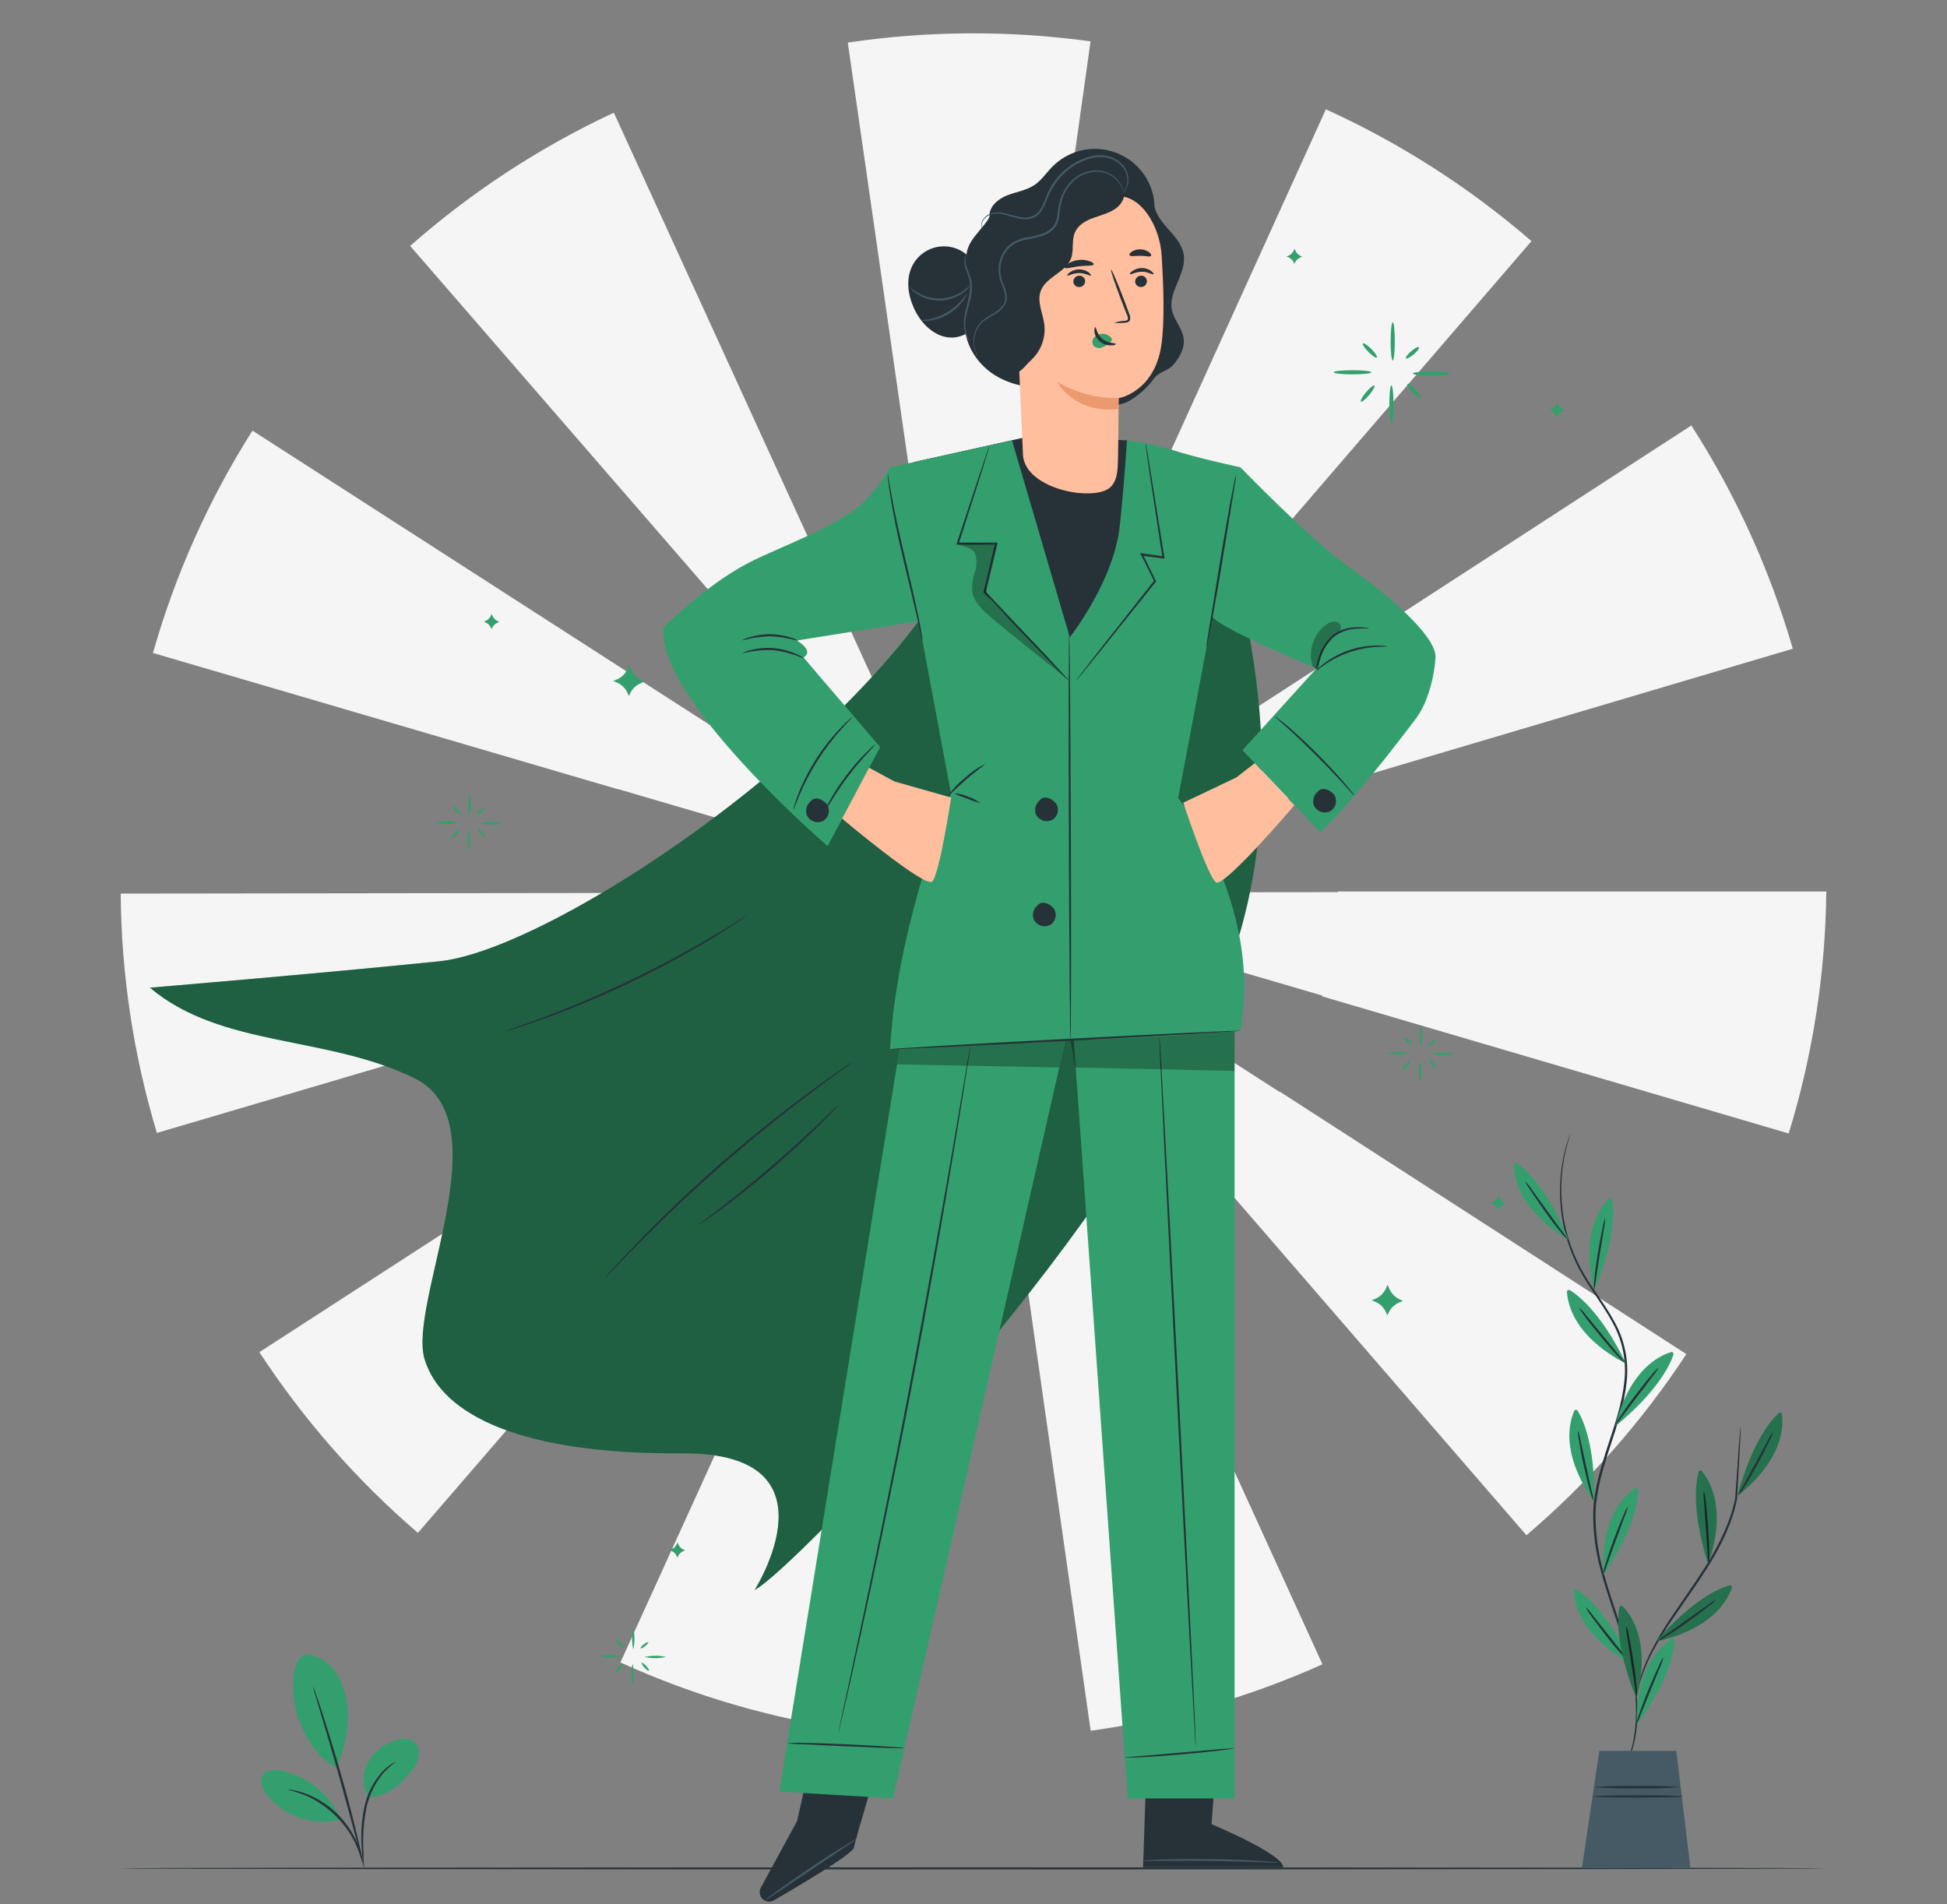 <svg width="500" height="489" viewBox="0 0 500 489" fill="none" xmlns="http://www.w3.org/2000/svg">
<rect x="0" y="0" width="500" height="489" fill="#808080" stroke="none"/>
<g clip-path="url(#clip0_3682_21275)">
<path d="M249.109 229V229.01L249.129 229.02L249.109 229Z" fill="#F5F5F5"/>
<path d="M249.23 229.17L249.18 229.22H249.3L249.23 229.17Z" fill="#F5F5F5"/>
<path d="M249.391 229.211V229.221H249.421L249.391 229.211Z" fill="#F5F5F5"/>
<path d="M249.309 229.221H249.379L249.329 229.191L249.309 229.221Z" fill="#F5F5F5"/>
<path d="M249.08 229.18L249.07 229.12L248.75 229.02L249.04 229.21L249.08 229.18Z" fill="#F5F5F5"/>
<path d="M249.09 229.131V229.181L249.13 229.161L249.09 229.131Z" fill="#F5F5F5"/>
<path d="M249.369 229.15L249.359 229.17L249.379 229.18L249.369 229.15Z" fill="#F5F5F5"/>
<path d="M249.321 229.191H249.301L249.311 229.211L249.321 229.191Z" fill="#F5F5F5"/>
<path d="M249.131 229.151L249.151 229.141L249.121 229.131L249.131 229.151Z" fill="#F5F5F5"/>
<path d="M249.349 229.121L249.309 229.141L249.329 229.151L249.349 229.121Z" fill="#F5F5F5"/>
<path d="M235.999 135.5L249.219 228.18L262.329 135.5H262.539L280.059 10.62C259.369 7.774 238.379 7.878 217.719 10.931L235.629 135.5H235.999Z" fill="#F5F5F5"/>
<path d="M288.469 143.14L249.469 228.93L393.289 61.93C377.404 48.172 359.622 36.772 340.489 28.08L288.299 143.08L288.469 143.14Z" fill="#F5F5F5"/>
<path d="M158.671 202.65L248.521 228.96H248.171L249.041 229.21H249.101V229.16L249.171 229.21H249.051L249.121 229.26L249.481 229.42L249.181 229.23L339.561 255.69C339.549 255.757 339.533 255.824 339.511 255.89L459.351 291.11C465.54 270.965 468.79 250.032 469.001 228.96H343.631V229.12L249.461 229.22V229.14L249.871 229.01L249.531 229.23L250.371 228.99H249.961L460.401 166.61C454.529 146.338 445.751 127.024 434.341 109.27L249.861 228.96H249.541L249.671 228.8L249.431 228.96L249.521 228.45L249.351 228.83V228.96L249.241 229.04V228.96H249.171V228.83L249.001 228.5L249.061 228.92L248.871 228.8L248.971 228.91H248.661L64.831 110.59C53.616 128.3 45.011 147.535 39.281 167.7L158.671 202.7V202.65ZM249.181 229.19V229.25L248.891 229.06L249.181 229.19Z" fill="#F5F5F5"/>
<path d="M187.348 157.731L248.998 228.881L209.878 143.181L157.638 28.941C138.658 37.793 121.042 49.317 105.328 63.161L187.328 157.741L187.348 157.731Z" fill="#F5F5F5"/>
<path d="M433.069 347.77L328.659 280.36C328.639 280.388 328.622 280.418 328.609 280.45L249.609 229.59L311.199 300.59L311.049 300.72L391.999 394.3C407.816 380.805 421.644 365.14 433.069 347.77Z" fill="#F5F5F5"/>
<path d="M249.362 229.43V229.42L249.352 229.41L249.362 229.43Z" fill="#F5F5F5"/>
<path d="M249.14 229.241L249.13 229.271L249.09 229.251L249.1 229.321L249.11 229.311L249.17 229.301L249.14 229.281L249.16 229.251H249.18L249.17 229.241L249.18 229.221H249.09L249.14 229.241Z" fill="#F5F5F5"/>
<path d="M248.691 229.441L249.061 229.331L249.081 229.241L249.051 229.221L248.691 229.441Z" fill="#F5F5F5"/>
<path d="M248.839 229.621L170.049 280.741L169.869 280.451L66.609 347.271C77.93 364.581 91.635 380.208 107.319 393.691L199.389 287.051L248.839 229.621Z" fill="#F5F5F5"/>
<path d="M158.72 255.971L249 229.221L31 229.501C31.155 250.328 34.283 271.027 40.29 290.971L158.7 256.031L158.72 255.971Z" fill="#F5F5F5"/>
<path d="M159.328 426.961C178.181 435.54 198.163 441.382 218.668 444.311L248.998 229.941L159.328 426.961Z" fill="#F5F5F5"/>
<path d="M249.379 229.31V229.27L249.359 229.28L249.379 229.31Z" fill="#F5F5F5"/>
<path d="M280.09 444.5C300.646 441.682 320.692 435.937 339.62 427.44L249.48 229.92L280.09 444.5Z" fill="#F5F5F5"/>
<path d="M249.141 229.581L249.241 230.291L249.341 229.601L249.231 229.381L249.141 229.581Z" fill="#F5F5F5"/>
<path d="M249.348 229.291L249.328 229.301L249.348 229.311V229.291Z" fill="#F5F5F5"/>
<path d="M469 479.85C469 480 370.94 480.11 250 480.11C129.06 480.11 31 480 31 479.85C31 479.7 129 479.59 250 479.59C371 479.59 469 479.71 469 479.85Z" fill="#263238"/>
<path d="M307.32 118.031C307.32 118.031 339.06 186.031 315.17 249.371C291.28 312.711 203.53 403.501 193.8 408.341C193.8 408.341 216.31 372.971 175.21 373.261C134.11 373.551 113.47 363.541 109.05 349.131C104.63 334.721 129.05 288.181 106.59 277.001C84.13 265.821 56.83 269.171 38.5 253.661C38.5 253.661 81.25 250.101 112.81 246.881C145.94 243.501 245.5 174.161 253.54 123.151" fill="#349F6E"/>
<g opacity="0.4">
<path d="M307.32 118.031C307.32 118.031 339.06 186.031 315.17 249.371C291.28 312.711 203.53 403.501 193.8 408.341C193.8 408.341 216.31 372.971 175.21 373.261C134.11 373.551 113.47 363.541 109.05 349.131C104.63 334.721 129.05 288.181 106.59 277.001C84.13 265.821 56.83 269.171 38.5 253.661C38.5 253.661 81.25 250.101 112.81 246.881C145.94 243.501 245.5 174.161 253.54 123.151" fill="black"/>
</g>
<path d="M191.828 235.121C191.653 235.276 191.466 235.416 191.268 235.541L189.598 236.671C188.158 237.671 186.028 239.011 183.368 240.671C178.048 243.931 170.518 248.181 161.928 252.301C154.591 255.818 147.082 258.962 139.428 261.721C136.488 262.771 134.098 263.581 132.428 264.091L130.508 264.681C130.288 264.762 130.06 264.82 129.828 264.851C130.032 264.741 130.247 264.651 130.468 264.581L132.358 263.901C134.008 263.331 136.358 262.471 139.298 261.371C145.138 259.191 153.118 255.941 161.708 251.831C170.298 247.721 177.808 243.531 183.178 240.351C185.858 238.771 188.018 237.451 189.488 236.531L191.208 235.481C191.401 235.339 191.609 235.219 191.828 235.121Z" fill="#263238"/>
<path d="M218.839 272.82C218.623 273.014 218.396 273.195 218.159 273.36L216.159 274.82C214.409 276.07 211.909 277.91 208.849 280.22C202.709 284.82 194.379 291.38 185.559 299.08C176.739 306.78 169.119 314.16 163.729 319.62C161.039 322.35 158.879 324.62 157.399 326.14L155.689 327.92C155.491 328.133 155.281 328.334 155.059 328.52C155.228 328.286 155.412 328.062 155.609 327.85L157.249 326C158.689 324.4 160.809 322.13 163.469 319.37C168.789 313.83 176.389 306.37 185.209 298.69C194.029 291.01 202.429 284.45 208.629 279.92C211.719 277.65 214.259 275.86 216.039 274.65L218.039 273.27C218.287 273.09 218.556 272.939 218.839 272.82Z" fill="#263238"/>
<path d="M215.191 283.96C215.107 284.098 215.006 284.226 214.891 284.34L213.961 285.34C213.141 286.21 211.961 287.44 210.421 288.93C207.421 291.93 203.121 295.93 198.191 300.18C193.261 304.43 188.631 308.02 185.191 310.56C183.481 311.82 182.081 312.83 181.101 313.5L179.971 314.27C179.842 314.367 179.701 314.448 179.551 314.51C179.551 314.51 179.671 314.38 179.911 314.18L180.981 313.34L184.981 310.26C188.331 307.66 192.921 304 197.831 299.78C202.741 295.56 207.071 291.59 210.151 288.67L213.791 285.2L214.791 284.26C215.051 284.05 215.171 283.95 215.191 283.96Z" fill="#263238"/>
<path d="M209.84 444.5L204.72 467.66L195.39 484.8C195.229 485.092 195.13 485.414 195.1 485.746C195.07 486.078 195.108 486.413 195.213 486.73C195.319 487.046 195.488 487.337 195.711 487.585C195.934 487.833 196.206 488.032 196.51 488.17C196.861 488.332 197.245 488.407 197.632 488.39C198.018 488.372 198.394 488.263 198.73 488.07C203.07 485.56 219 476.25 219.28 474.54C219.6 472.54 226.28 450.47 226.28 450.47L209.84 444.5Z" fill="#263238"/>
<path d="M219.999 472.26C219.735 472.525 219.439 472.757 219.119 472.95L216.609 474.65L208.299 480.22L199.999 485.8C198.999 486.45 198.159 487.01 197.469 487.47C197.16 487.694 196.824 487.879 196.469 488.02C196.726 487.75 197.011 487.509 197.319 487.3C197.889 486.86 198.719 486.25 199.759 485.49C201.829 483.99 204.759 481.96 207.979 479.78C211.199 477.6 214.199 475.69 216.379 474.35C217.469 473.67 218.379 473.13 218.979 472.78C219.297 472.567 219.639 472.392 219.999 472.26Z" fill="#455A64"/>
<path d="M312.521 450.04L311.131 468.5C311.131 468.5 329.471 476.12 329.551 479.56H293.551L294.551 449.25L312.521 450.04Z" fill="#263238"/>
<path d="M328.42 478.37C327.961 478.421 327.498 478.421 327.04 478.37L323.28 478.25C320.11 478.15 315.73 478.01 310.88 477.95C306.03 477.89 301.66 477.89 298.48 477.95H294.72C294.259 477.98 293.796 477.96 293.34 477.89C293.794 477.798 294.256 477.751 294.72 477.75C295.6 477.69 296.89 477.63 298.48 477.57C301.65 477.46 306.04 477.39 310.89 477.46C315.74 477.53 320.13 477.71 323.3 477.91C324.88 478.01 326.16 478.11 327.05 478.19C327.51 478.214 327.969 478.274 328.42 478.37Z" fill="#455A64"/>
<path d="M231.911 263.811L200.121 460.121L229.321 461.881L274.381 263.811H231.911Z" fill="#349F6E"/>
<path d="M274.91 255.25L289.58 461.88H317.05V243.1L274.91 255.25Z" fill="#349F6E"/>
<path d="M307.111 448.961C306.961 448.961 304.751 408.051 302.161 357.571C299.571 307.091 297.581 266.151 297.731 266.141C297.881 266.131 300.091 307.051 302.681 357.541C305.271 408.031 307.251 448.961 307.111 448.961Z" fill="#263238"/>
<path d="M317.052 448.961L316.842 449.031C316.662 449.031 316.382 449.131 316.032 449.181C315.322 449.301 314.282 449.441 313.032 449.601C310.482 449.911 306.942 450.281 303.032 450.601C295.222 451.311 288.842 451.601 288.852 451.241C288.852 451.241 288.952 451.241 289.132 451.241H289.962L292.962 451.001L302.962 450.131L312.962 449.251C315.502 449.061 317.162 448.941 317.052 448.961Z" fill="#263238"/>
<path d="M249.219 268.43C249.219 268.43 249.219 268.59 249.169 268.9C249.119 269.21 249.059 269.67 248.979 270.25C248.799 271.46 248.529 273.2 248.189 275.43C247.499 279.93 246.459 286.43 245.129 294.43C242.479 310.49 238.619 332.65 233.939 357.05C229.259 381.45 224.619 403.46 221.139 419.37C219.399 427.32 217.949 433.75 216.929 438.18C216.419 440.38 216.019 442.1 215.739 443.29L215.419 444.61C215.339 444.91 215.289 445.06 215.289 445.06C215.289 445.06 215.289 444.9 215.369 444.6C215.449 444.3 215.519 443.83 215.639 443.26C215.889 442.07 216.259 440.35 216.729 438.14C217.729 433.66 219.069 427.23 220.779 419.29C224.169 403.37 228.779 381.35 233.429 356.95C238.079 332.55 241.999 310.5 244.769 294.4C246.129 286.4 247.229 279.91 247.989 275.4C248.369 273.17 248.669 271.4 248.879 270.23C248.979 269.66 249.059 269.23 249.119 268.89C249.179 268.55 249.219 268.43 249.219 268.43Z" fill="#263238"/>
<path d="M232.261 448.961C231.868 449.023 231.468 449.04 231.071 449.011L227.841 448.931L217.181 448.501L206.531 448.001L203.301 447.851C202.907 447.85 202.513 447.826 202.121 447.781C203.585 447.577 205.067 447.527 206.541 447.631C209.271 447.631 213.041 447.801 217.201 447.981C221.361 448.161 225.131 448.381 227.851 448.561C229.221 448.651 230.321 448.731 231.081 448.801C231.479 448.814 231.874 448.868 232.261 448.961Z" fill="#263238"/>
<g opacity="0.3">
<path d="M230.371 273.361L231.001 269.461L273.621 267.051L272.011 274.161L230.371 273.361Z" fill="black"/>
</g>
<g opacity="0.3">
<path d="M276.12 274.159L274.91 267.019L317.05 264.939L317.04 275.039L276.12 274.159Z" fill="black"/>
</g>
<path d="M234.648 118.681L264.398 112.061L289.398 113.091L311.198 120.021L298.798 182.201L251.338 186.411L234.648 118.681Z" fill="#263238"/>
<path d="M259.878 113.09L228.578 120.02L244.228 203.85C244.228 203.85 230.228 237.85 228.578 269.46L274.908 267.02C274.908 267.02 278.098 225.36 277.008 209.32C275.918 193.28 275.188 165.22 275.188 165.22L259.878 113.09Z" fill="#349F6E"/>
<path d="M170.379 161.19C170.379 161.19 180.999 150.42 192.079 144.63C200.249 140.36 216.249 135 222.609 128.12C224.935 125.677 226.95 122.956 228.609 120.02L235.999 159.5L204.589 164.5C204.589 164.5 209.259 167.05 206.349 168.87L226.029 191.87L212.539 217.31C212.539 217.31 168.559 179.42 170.379 161.19Z" fill="#349F6E"/>
<path d="M289.4 113.09C293.204 113.565 296.963 114.347 300.64 115.43C307.3 117.63 318.56 120.02 318.56 120.02L302.56 204.95C302.56 204.95 324.31 231.83 318.56 264.72C318.56 264.72 288.51 267.09 274.91 267.02L274.73 163.68C274.73 163.68 286.12 149.18 287.58 134.96C289.04 120.74 289.4 113.09 289.4 113.09Z" fill="#349F6E"/>
<path d="M318.559 120.02C318.559 120.02 336.489 138.59 346.359 145.6C356.229 152.61 368.649 163.1 368.649 168.68C368.45 172.171 367.739 175.615 366.539 178.9C365.849 180.963 364.836 182.903 363.539 184.65C359.009 190.65 347.009 206.31 339.079 213.74L319.079 192.67L338.079 171.67C338.079 171.67 312.579 161.15 311.319 158.29C310.059 155.43 318.559 120.02 318.559 120.02Z" fill="#349F6E"/>
<path d="M274.54 174.88C274.374 174.759 274.22 174.622 274.08 174.47L272.83 173.22L268.24 168.5L252.68 152.25L252.59 152.15V152.01L254.65 143.37C254.96 142.08 255.26 140.81 255.56 139.55L255.81 139.87H245.59L245.69 139.55C248.11 132.22 250.18 125.94 251.69 121.44C252.43 119.25 253.02 117.5 253.45 116.24C253.65 115.67 253.81 115.24 253.94 114.87C253.986 114.707 254.05 114.55 254.13 114.4C254.104 114.567 254.064 114.731 254.01 114.89C253.91 115.25 253.77 115.71 253.6 116.29L252 121.5C250.55 126.02 248.54 132.32 246.2 139.67L245.97 139.35H255.88H256.21L256.14 139.67C255.84 140.93 255.53 142.2 255.23 143.49C254.51 146.49 253.82 149.37 253.16 152.13L253.09 151.9L268.52 168.28L273 173.11L274.19 174.43C274.32 174.569 274.437 174.72 274.54 174.88Z" fill="#263238"/>
<path d="M274.909 267.021C274.769 267.021 274.579 243.711 274.489 214.961C274.399 186.211 274.439 162.891 274.579 162.881C274.719 162.871 274.909 186.191 275.009 214.961C275.109 243.731 275.059 267.021 274.909 267.021Z" fill="#263238"/>
<path d="M294.2 113.85C294.266 114.031 294.313 114.218 294.34 114.41C294.41 114.83 294.51 115.41 294.64 116.05C294.89 117.54 295.24 119.61 295.64 122.18L299.02 143.11L299.07 143.45H298.73L293.21 142.71L293.48 142.34L294.61 144.64C295.37 146.19 296.12 147.72 296.84 149.17L296.91 149.32L296.81 149.44L282.27 167.6L277.91 172.97L276.71 174.41C276.584 174.585 276.436 174.743 276.27 174.88C276.38 174.694 276.503 174.517 276.64 174.35L277.76 172.86L282 167.39L296.43 149.07V149.35C295.72 147.9 294.97 146.35 294.2 144.82L293 142.5L292.78 142.06L293.27 142.12L298.79 142.88L298.51 143.17C297.23 134.8 296.11 127.49 295.31 122.17C294.94 119.59 294.64 117.51 294.42 116.02C294.333 115.353 294.263 114.803 294.21 114.37C294.192 114.197 294.189 114.023 294.2 113.85Z" fill="#263238"/>
<path d="M270.561 233.24C269.501 231.95 267.431 231.24 266.431 232.54C265.925 232.955 265.559 233.514 265.38 234.143C265.201 234.772 265.219 235.441 265.431 236.06C265.602 236.437 265.846 236.776 266.15 237.058C266.454 237.34 266.811 237.558 267.201 237.699C267.59 237.841 268.004 237.903 268.418 237.883C268.832 237.862 269.237 237.759 269.611 237.58C269.973 237.371 270.289 237.089 270.536 236.752C270.783 236.414 270.957 236.029 271.047 235.62C271.136 235.211 271.139 234.788 271.055 234.378C270.972 233.968 270.803 233.581 270.561 233.24Z" fill="#263238"/>
<path d="M271.12 206.251C270.06 204.951 267.99 204.201 266.99 205.551C266.487 205.967 266.122 206.527 265.943 207.155C265.765 207.784 265.781 208.451 265.99 209.071C266.16 209.449 266.404 209.789 266.708 210.072C267.011 210.354 267.369 210.572 267.758 210.714C268.148 210.856 268.562 210.918 268.977 210.897C269.391 210.876 269.797 210.771 270.17 210.591C270.533 210.382 270.848 210.1 271.095 209.763C271.342 209.425 271.516 209.04 271.606 208.631C271.695 208.222 271.698 207.799 271.615 207.389C271.531 206.979 271.362 206.591 271.12 206.251Z" fill="#263238"/>
<path d="M342.539 204.021C341.479 202.731 339.409 202.021 338.409 203.321C337.905 203.737 337.539 204.296 337.361 204.925C337.182 205.554 337.199 206.222 337.409 206.841C337.579 207.219 337.823 207.56 338.127 207.842C338.431 208.124 338.788 208.343 339.178 208.485C339.568 208.626 339.982 208.688 340.396 208.667C340.811 208.646 341.216 208.542 341.589 208.361C341.952 208.152 342.267 207.87 342.515 207.533C342.762 207.195 342.936 206.81 343.025 206.401C343.115 205.992 343.118 205.57 343.034 205.16C342.95 204.75 342.782 204.362 342.539 204.021Z" fill="#263238"/>
<path d="M212.309 206.501C211.249 205.201 209.179 204.451 208.179 205.801C207.675 206.216 207.309 206.776 207.13 207.405C206.952 208.033 206.969 208.702 207.179 209.321C207.349 209.699 207.593 210.039 207.897 210.322C208.201 210.604 208.558 210.822 208.948 210.964C209.337 211.106 209.752 211.168 210.166 211.147C210.58 211.126 210.986 211.021 211.359 210.841C211.722 210.632 212.037 210.35 212.284 210.013C212.532 209.675 212.705 209.29 212.795 208.881C212.884 208.472 212.887 208.049 212.804 207.639C212.72 207.229 212.551 206.841 212.309 206.501Z" fill="#263238"/>
<path d="M206.6 169.239C204.098 168.078 201.428 167.322 198.69 166.999C195.939 166.851 193.182 167.134 190.52 167.839C191.229 167.422 192.003 167.125 192.81 166.959C196.704 165.963 200.821 166.315 204.49 167.959C205.26 168.265 205.973 168.697 206.6 169.239Z" fill="#263238"/>
<path d="M190.52 164.501C191.129 164.097 191.807 163.806 192.52 163.641C194.229 163.129 196.005 162.876 197.79 162.891C199.577 162.907 201.353 163.187 203.06 163.721C203.769 163.911 204.444 164.212 205.06 164.611C202.685 163.927 200.238 163.524 197.77 163.411C195.318 163.479 192.883 163.845 190.52 164.501Z" fill="#263238"/>
<path d="M236.899 164.601C236.717 164.055 236.574 163.497 236.469 162.931L235.469 158.351C234.529 154.421 233.269 149.131 231.879 143.281C230.489 137.431 229.369 132.021 228.749 128.091C228.429 126.091 228.209 124.541 228.099 123.441C228.007 122.872 227.963 122.297 227.969 121.721C228.12 122.275 228.23 122.84 228.299 123.411C228.469 124.501 228.749 126.081 229.109 128.031C229.819 131.931 230.989 137.281 232.389 143.161C233.789 149.041 235.039 154.391 235.829 158.281C236.229 160.221 236.529 161.801 236.699 162.891C236.812 163.454 236.879 164.026 236.899 164.601Z" fill="#263238"/>
<path d="M317.45 121.939C317.428 122.531 317.355 123.12 317.23 123.699C317.04 124.909 316.78 126.509 316.46 128.459C315.79 132.549 314.89 138.069 313.9 144.159C312.91 150.249 311.9 155.829 311.18 159.829C310.8 161.829 310.48 163.449 310.24 164.569C310.15 165.154 310.009 165.729 309.82 166.289C309.841 165.689 309.901 165.091 310 164.499C310.2 163.289 310.46 161.689 310.77 159.739C311.44 155.639 312.35 150.129 313.34 144.039C314.33 137.949 315.34 132.369 316.06 128.359C316.44 126.359 316.76 124.749 316.99 123.629C317.105 123.056 317.259 122.492 317.45 121.939Z" fill="#263238"/>
<path d="M351.559 161.361C351.559 161.451 350.449 161.361 348.689 161.451C346.402 161.471 344.188 162.256 342.399 163.681C340.766 165.283 339.556 167.266 338.879 169.451C338.599 170.37 338.265 171.271 337.879 172.151C337.989 171.189 338.211 170.242 338.539 169.331C339.142 167.03 340.363 164.938 342.069 163.281C343.069 162.418 344.258 161.802 345.539 161.481C346.568 161.216 347.626 161.082 348.689 161.081C349.397 161.074 350.106 161.114 350.809 161.201C351.067 161.205 351.322 161.26 351.559 161.361Z" fill="#263238"/>
<path d="M356.331 166.03C356.331 166.12 355.231 166.03 353.471 166.15C348.874 166.417 344.43 167.897 340.591 170.44C339.111 171.44 338.281 172.12 338.221 172.05C338.161 171.98 338.381 171.82 338.741 171.48C339.258 170.995 339.806 170.544 340.381 170.13C344.191 167.372 348.758 165.853 353.461 165.78C354.165 165.768 354.87 165.801 355.571 165.88C355.831 165.882 356.089 165.933 356.331 166.03Z" fill="#263238"/>
<path d="M251.72 206.25C250.559 205.96 249.428 205.565 248.34 205.07C247.195 204.733 246.083 204.291 245.02 203.75C246.229 203.794 247.419 204.076 248.52 204.58C249.683 204.927 250.769 205.494 251.72 206.25Z" fill="#263238"/>
<path d="M253 196.201C253.08 196.321 250.74 197.921 248.11 200.201C245.48 202.481 243.54 204.541 243.43 204.431C244.644 202.685 246.106 201.126 247.77 199.801C249.326 198.35 251.088 197.136 253 196.201Z" fill="#263238"/>
<path d="M318.559 264.721C318.559 264.871 298.429 266.041 273.559 267.351C248.689 268.661 228.559 269.611 228.559 269.461C228.559 269.311 248.689 268.141 273.559 266.831C298.429 265.521 318.549 264.581 318.559 264.721Z" fill="#263238"/>
<g opacity="0.3">
<path d="M337.119 171.13C336.49 169.198 336.492 167.116 337.124 165.185C337.757 163.254 338.988 161.575 340.639 160.39C341.318 159.837 342.188 159.575 343.059 159.66C343.271 159.691 343.473 159.766 343.653 159.881C343.834 159.996 343.987 160.148 344.104 160.326C344.222 160.505 344.3 160.706 344.333 160.917C344.367 161.128 344.355 161.344 344.299 161.55C344.006 162.018 343.582 162.39 343.079 162.62C341.56 163.659 340.411 165.155 339.799 166.89C339.193 168.614 338.773 170.397 338.549 172.21" fill="black"/>
</g>
<g opacity="0.3">
<path d="M245.93 139.59C246.11 140.13 249.69 140.54 250.37 142.02C250.895 143.57 250.895 145.25 250.37 146.8C249.851 148.346 249.604 149.97 249.64 151.6C249.94 154.5 252.32 156.69 254.54 158.6C260.74 163.89 268.29 169.6 274.54 174.9C269 168.3 261.78 161.5 255.68 155.5C254.714 154.679 253.942 153.655 253.42 152.5C253.059 150.932 253.156 149.294 253.7 147.78C254.22 145.733 254.746 143.683 255.28 141.63C255.41 141.1 255.72 140.21 255.79 139.92C255.05 139.791 254.301 139.727 253.55 139.73C251.014 139.537 248.468 139.517 245.93 139.67" fill="black"/>
</g>
<path d="M211.488 208.911C211.56 208.626 211.667 208.35 211.808 208.091C212.048 207.581 212.418 206.851 212.898 205.961C214.175 203.653 215.612 201.438 217.198 199.331C218.777 197.211 220.505 195.206 222.368 193.331C223.088 192.621 223.688 192.061 224.118 191.691C224.548 191.321 224.788 191.131 224.818 191.161C224.137 192.011 223.409 192.822 222.638 193.591C221.278 195.071 219.458 197.161 217.638 199.591C215.818 202.021 214.288 204.381 213.248 206.091C212.719 207.066 212.131 208.007 211.488 208.911Z" fill="#263238"/>
<path d="M218.899 184.141C218.959 184.211 217.809 185.321 216.089 187.241C211.595 192.248 207.957 197.961 205.319 204.151C204.319 206.521 203.779 208.031 203.699 208.011C203.752 207.636 203.842 207.267 203.969 206.911C204.169 206.211 204.509 205.221 204.969 204.011C207.443 197.693 211.125 191.919 215.809 187.011C216.709 186.071 217.459 185.351 218.009 184.871C218.281 184.599 218.579 184.354 218.899 184.141Z" fill="#263238"/>
<path d="M347.79 204.359C347.493 204.118 347.224 203.843 346.99 203.539L344.92 201.239C343.16 199.309 340.67 196.679 337.85 193.859C335.03 191.039 332.39 188.559 330.45 186.809L328.14 184.739C327.837 184.506 327.562 184.237 327.32 183.939C327.663 184.111 327.983 184.326 328.27 184.579C328.86 185.019 329.69 185.679 330.69 186.529C332.69 188.219 335.38 190.669 338.21 193.529C341.04 196.389 343.5 199.029 345.21 201.039C346.06 202.039 346.72 202.869 347.21 203.449C347.438 203.73 347.632 204.035 347.79 204.359Z" fill="#263238"/>
<path d="M223.18 197.18L229.73 200.71L244.26 204.83C244.26 204.83 241.26 224.71 239.37 226.41C237.48 228.11 216.25 210.25 216.25 210.25L223.18 197.18Z" fill="#FFBE9D"/>
<path d="M322.231 195.99L317.501 199.67L303.871 206.16C303.871 206.16 310.171 225.25 312.291 226.61C314.411 227.97 332.391 206.83 332.391 206.83L322.231 195.99Z" fill="#FFBE9D"/>
<path d="M255.131 52.5C254.941 57.62 248.131 60.72 248.211 65.84C248.211 68.03 249.611 70.01 249.881 72.19C250.241 75.12 248.601 77.88 247.991 80.77C246.751 86.77 250.211 93.01 255.351 96.27C260.491 99.53 266.931 100.15 272.961 99.33" fill="#263238"/>
<path d="M296.308 51.281C296.108 54.031 297.918 56.481 299.748 58.541C301.578 60.601 303.608 62.751 303.998 65.501C304.698 70.331 299.998 74.811 300.948 79.601C301.468 82.161 303.568 84.221 303.948 86.811C304.328 89.401 302.948 91.811 301.308 93.671C299.668 95.531 297.718 95.291 296.248 97.351C294.538 99.663 292.365 101.594 289.868 103.021C284.568 105.931 278.208 101.731 275.648 101.021" fill="#263238"/>
<path d="M254.1 55.5C254.03 53.01 256.33 51.08 258.65 50.17C260.97 49.26 263.55 48.92 265.65 47.52C267.48 46.29 268.71 44.37 270.26 42.8C272.171 40.865 274.561 39.472 277.187 38.764C279.812 38.056 282.579 38.058 285.203 38.77C287.828 39.482 290.216 40.879 292.124 42.817C294.031 44.755 295.39 47.165 296.06 49.8C296.95 53.34 296.34 57.54 293.54 59.89C290.3 62.63 285.49 62.02 281.33 61.17C277.17 60.32 272.43 59.5 269 61.94C266.91 63.42 265.71 65.81 264.43 68.03C263.15 70.25 261.54 72.51 259.12 73.34C256.7 74.17 253.42 72.74 253.32 70.18" fill="#263238"/>
<path d="M263.92 55.991C262.882 56.104 261.923 56.602 261.235 57.387C260.546 58.172 260.177 59.187 260.2 60.231L262.69 116.501C262.79 123.141 272.51 126.881 279.63 126.711C286.81 126.551 287.05 123.021 287.13 116.711C287.28 106.141 287.27 102.181 287.28 102.241C287.29 102.301 296.35 100.711 298.21 88.861C299.13 82.961 298.81 73.301 298.3 65.401C297.84 58.301 293.11 49.591 286.03 50.351L263.92 55.991Z" fill="#FFBE9D"/>
<path d="M294.542 72.18C294.547 72.575 294.397 72.957 294.124 73.243C293.851 73.529 293.477 73.697 293.082 73.71C292.889 73.726 292.695 73.704 292.511 73.644C292.327 73.584 292.156 73.487 292.01 73.361C291.864 73.234 291.744 73.079 291.659 72.906C291.573 72.732 291.523 72.543 291.512 72.35C291.506 71.948 291.66 71.561 291.939 71.272C292.218 70.984 292.6 70.817 293.002 70.81C293.193 70.797 293.385 70.823 293.566 70.886C293.747 70.948 293.914 71.046 294.058 71.173C294.201 71.301 294.317 71.455 294.4 71.628C294.484 71.801 294.532 71.988 294.542 72.18Z" fill="#263238"/>
<path d="M296.219 70.44C296.029 70.63 294.869 69.78 293.219 69.79C291.569 69.8 290.389 70.62 290.219 70.42C290.049 70.22 290.319 69.97 290.849 69.59C291.552 69.097 292.39 68.835 293.249 68.84C294.099 68.839 294.928 69.105 295.619 69.6C296.139 69.99 296.309 70.35 296.219 70.44Z" fill="#263238"/>
<path d="M278.671 72.18C278.676 72.575 278.526 72.957 278.253 73.243C277.98 73.529 277.606 73.697 277.211 73.71C277.018 73.726 276.824 73.704 276.64 73.644C276.455 73.584 276.285 73.488 276.139 73.361C275.993 73.234 275.873 73.079 275.788 72.906C275.702 72.732 275.652 72.543 275.641 72.35C275.635 71.953 275.785 71.571 276.058 71.283C276.33 70.995 276.705 70.825 277.101 70.81C277.294 70.793 277.489 70.816 277.674 70.877C277.859 70.937 278.03 71.034 278.176 71.162C278.323 71.29 278.442 71.446 278.527 71.621C278.612 71.796 278.661 71.986 278.671 72.18Z" fill="#263238"/>
<path d="M280.141 70.78C279.951 70.97 278.801 70.13 277.141 70.13C275.481 70.13 274.301 70.96 274.141 70.76C273.981 70.56 274.241 70.32 274.761 69.93C275.467 69.438 276.31 69.179 277.171 69.19C278.02 69.182 278.85 69.444 279.541 69.94C280.061 70.33 280.231 70.69 280.141 70.78Z" fill="#263238"/>
<path d="M286.101 82.891C286.965 82.622 287.858 82.457 288.761 82.4C289.181 82.4 289.571 82.281 289.641 81.99C289.675 81.558 289.578 81.126 289.361 80.751C288.961 79.751 288.551 78.691 288.121 77.581C286.391 73.05 285.121 69.341 285.331 69.27C285.541 69.201 287.061 72.811 288.781 77.331C289.191 78.451 289.591 79.51 289.971 80.531C290.235 81.034 290.313 81.615 290.191 82.171C290.134 82.32 290.041 82.454 289.921 82.56C289.801 82.666 289.657 82.742 289.501 82.781C289.273 82.844 289.038 82.878 288.801 82.88C287.905 82.994 286.998 82.997 286.101 82.891Z" fill="#263238"/>
<path d="M287.278 102.241C281.698 102.337 276.201 100.883 271.398 98.041C271.528 98.041 275.768 106.281 287.118 105.041L287.278 102.241Z" fill="#EB996E"/>
<path d="M285.419 86.831C285.104 86.444 284.698 86.142 284.237 85.952C283.776 85.761 283.275 85.689 282.779 85.741C282.418 85.776 282.068 85.883 281.749 86.055C281.429 86.226 281.147 86.46 280.919 86.741C280.688 87.018 280.552 87.362 280.53 87.721C280.509 88.081 280.603 88.438 280.799 88.741C281.063 89.031 281.407 89.237 281.787 89.333C282.168 89.429 282.568 89.411 282.939 89.281C283.704 88.988 284.404 88.546 284.999 87.981C285.182 87.848 285.338 87.682 285.459 87.491C285.519 87.403 285.552 87.298 285.552 87.191C285.552 87.084 285.519 86.979 285.459 86.891" fill="#349F6E"/>
<path d="M281.288 84.029C281.558 84.029 281.568 85.79 283.088 87.029C284.608 88.269 286.498 88.029 286.508 88.329C286.518 88.629 286.088 88.679 285.298 88.699C284.256 88.716 283.242 88.362 282.438 87.699C281.662 87.07 281.164 86.162 281.048 85.169C280.998 84.499 281.168 84.019 281.288 84.029Z" fill="#263238"/>
<path d="M280.872 67.91C280.712 68.36 279.082 68.15 277.162 68.38C275.242 68.61 273.692 69.15 273.442 68.75C273.322 68.56 273.592 68.14 274.222 67.75C275.053 67.216 275.996 66.88 276.977 66.769C277.959 66.658 278.953 66.775 279.882 67.11C280.592 67.35 280.942 67.7 280.872 67.91Z" fill="#263238"/>
<path d="M295.601 65.7C295.321 66.079 294.191 65.7 292.841 65.7C291.491 65.7 290.331 65.95 290.071 65.57C289.951 65.379 290.131 64.999 290.631 64.65C291.303 64.226 292.086 64.012 292.881 64.035C293.675 64.058 294.445 64.317 295.091 64.779C295.571 65.139 295.731 65.499 295.601 65.7Z" fill="#263238"/>
<path d="M258.912 95.63C262.172 96.29 262.462 94.63 264.912 92.371C266.119 91.228 267.044 89.819 267.613 88.257C268.182 86.695 268.38 85.022 268.192 83.371C267.822 80.46 266.252 77.501 267.262 74.74C268.592 71.1 273.702 69.981 275.052 66.35C275.842 64.231 275.132 61.761 276.052 59.691C276.972 57.62 278.942 56.63 280.932 55.91C282.922 55.191 285.062 54.691 286.742 53.391C288.422 52.09 289.452 49.63 288.372 47.81C279.522 48.871 270.831 50.983 262.482 54.1C260.552 54.821 258.482 55.691 257.382 57.41C256.282 59.13 256.222 61.581 256.332 63.761C256.825 74.427 257.318 85.067 257.812 95.68" fill="#263238"/>
<path d="M251.449 71.501C251.263 69.529 250.438 67.673 249.1 66.213C247.762 64.754 245.983 63.771 244.036 63.414C242.088 63.058 240.077 63.347 238.308 64.238C236.54 65.129 235.111 66.573 234.239 68.351C232.599 71.701 233.169 75.771 234.709 79.171C236.529 83.171 240.269 86.891 244.709 86.691C248.879 86.501 252.229 82.851 253.429 78.851C254.629 74.851 254.149 70.581 253.649 66.441" fill="#263238"/>
<path d="M249.132 87.691C248.881 87.505 248.67 87.27 248.512 87.001C248.046 86.286 247.746 85.476 247.632 84.631C247.457 83.383 247.494 82.116 247.742 80.881C247.982 79.491 248.452 78.031 248.742 76.481C249.12 75.049 249.209 73.557 249.002 72.091C248.762 70.771 248.132 69.651 247.862 68.611C247.595 67.792 247.571 66.913 247.792 66.081C247.982 65.491 248.232 65.251 248.252 65.271C248.272 65.291 248.102 65.571 247.992 66.131C247.861 66.927 247.936 67.743 248.212 68.501C248.7 69.641 249.121 70.81 249.472 72.001C249.72 73.529 249.645 75.093 249.252 76.591C248.902 78.171 248.422 79.591 248.162 80.971C247.903 82.156 247.829 83.373 247.942 84.581C248.11 85.691 248.516 86.752 249.132 87.691Z" fill="#455A64"/>
<path d="M249.002 73.501C248.533 74.221 247.912 74.829 247.182 75.281C245.474 76.484 243.445 77.146 241.357 77.182C239.269 77.218 237.219 76.625 235.472 75.481C234.731 75.055 234.092 74.471 233.602 73.771C233.662 73.701 234.342 74.401 235.672 75.171C237.393 76.181 239.359 76.697 241.355 76.662C243.35 76.626 245.297 76.041 246.982 74.971C248.242 74.121 248.902 73.391 249.002 73.501Z" fill="#455A64"/>
<path d="M248.372 75.31C248.165 75.99 247.825 76.623 247.372 77.17C246.357 78.561 245.074 79.735 243.599 80.622C242.124 81.51 240.486 82.094 238.782 82.34C238.086 82.482 237.368 82.482 236.672 82.34C237.348 82.176 238.032 82.049 238.722 81.96C240.348 81.621 241.906 81.013 243.332 80.16C244.751 79.301 246.018 78.213 247.082 76.94C247.892 75.97 248.302 75.27 248.372 75.31Z" fill="#455A64"/>
<path d="M251.358 91.65C251.358 91.65 251.308 91.65 251.228 91.51C251.106 91.359 250.996 91.198 250.898 91.03C250.517 90.392 250.252 89.691 250.118 88.96C249.895 87.795 249.96 86.594 250.308 85.46C250.757 83.934 251.736 82.619 253.068 81.75C254.468 80.75 256.298 80.07 257.468 78.49C257.761 78.096 257.969 77.645 258.079 77.167C258.189 76.689 258.199 76.193 258.108 75.71C257.882 74.655 257.547 73.626 257.108 72.64C256.643 71.513 256.417 70.303 256.443 69.084C256.468 67.866 256.746 66.666 257.258 65.56C257.795 64.373 258.624 63.34 259.668 62.56C260.756 61.802 261.994 61.287 263.298 61.05C264.578 60.76 265.858 60.59 267.048 60.23C268.211 59.917 269.279 59.323 270.158 58.5C270.952 57.647 271.434 56.551 271.528 55.39C271.635 54.233 271.819 53.083 272.078 51.95C272.604 49.819 273.712 47.877 275.278 46.34C276.653 45.02 278.397 44.148 280.278 43.84C281.644 43.608 283.047 43.767 284.326 44.298C285.605 44.828 286.708 45.71 287.508 46.84C287.933 47.446 288.245 48.123 288.428 48.84C288.502 49.087 288.542 49.343 288.548 49.6C288.322 48.646 287.911 47.746 287.338 46.95C286.653 46.035 285.758 45.297 284.728 44.8C283.359 44.148 281.821 43.942 280.328 44.21C278.522 44.521 276.852 45.371 275.538 46.65C274.064 48.15 273.027 50.024 272.538 52.07C272.284 53.2 272.104 54.346 271.998 55.5C271.891 56.767 271.367 57.962 270.508 58.9C269.558 59.784 268.403 60.419 267.148 60.75C265.908 61.13 264.618 61.3 263.368 61.59C262.133 61.814 260.957 62.294 259.918 63C258.947 63.727 258.173 64.686 257.668 65.79C257.184 66.835 256.92 67.968 256.892 69.118C256.865 70.269 257.075 71.414 257.508 72.48C257.955 73.498 258.29 74.561 258.508 75.65C258.605 76.192 258.59 76.747 258.463 77.282C258.335 77.817 258.099 78.32 257.768 78.76C256.468 80.46 254.588 81.12 253.228 82.07C251.946 82.878 250.993 84.115 250.538 85.56C250.178 86.645 250.086 87.801 250.268 88.93C250.456 89.898 250.826 90.821 251.358 91.65Z" fill="#455A64"/>
<path d="M252.149 58.571C252.061 58.4 252.009 58.212 251.999 58.021C251.958 57.468 252.099 56.917 252.399 56.451C252.866 55.698 253.569 55.121 254.399 54.811C255.5 54.46 256.677 54.422 257.799 54.701C259.039 54.941 260.329 55.431 261.739 55.701C262.461 55.902 263.217 55.947 263.957 55.831C264.697 55.715 265.403 55.442 266.029 55.031C267.289 54.031 267.919 52.411 268.559 50.771C269.209 49.01 270.134 47.363 271.299 45.891C273.566 43.005 276.735 40.963 280.299 40.091C281.86 39.722 283.489 39.764 285.029 40.211C286.363 40.636 287.548 41.43 288.449 42.501C289.209 43.381 289.668 44.481 289.759 45.641C289.841 46.507 289.707 47.379 289.369 48.181C289.167 48.687 288.865 49.146 288.479 49.531C288.356 49.676 288.206 49.798 288.039 49.891C288.527 49.374 288.914 48.77 289.179 48.111C289.467 47.332 289.566 46.495 289.469 45.671C289.358 44.581 288.903 43.554 288.169 42.741C287.28 41.756 286.134 41.039 284.859 40.671C283.385 40.271 281.835 40.247 280.349 40.601C276.919 41.484 273.875 43.473 271.689 46.261C270.551 47.672 269.643 49.255 268.999 50.951C268.339 52.591 267.689 54.341 266.279 55.411C265.599 55.921 264.787 56.226 263.939 56.291C263.162 56.35 262.381 56.296 261.619 56.131C260.159 55.821 258.889 55.311 257.689 55.061C256.632 54.768 255.516 54.768 254.459 55.061C253.681 55.333 253.012 55.848 252.549 56.531C252.249 56.958 252.088 57.468 252.089 57.991C252.109 58.381 252.179 58.561 252.149 58.571Z" fill="#455A64"/>
<path d="M416.887 454.43C416.933 454.289 416.99 454.152 417.057 454.02C417.187 453.73 417.377 453.35 417.607 452.85C418.272 451.341 418.81 449.779 419.217 448.18C420.499 442.223 420.451 436.057 419.077 430.12C418.226 426.011 417.107 421.963 415.727 418C414.307 413.69 412.667 409.12 411.317 404.19C409.796 399.037 409.064 393.683 409.147 388.31C409.347 382.7 411.007 377.09 412.837 371.51C414.667 365.93 416.547 360.46 417.117 354.97C417.756 349.688 416.706 344.339 414.117 339.69C411.697 335.23 408.657 331.41 406.377 327.46C404.248 323.798 402.681 319.837 401.727 315.71C400.351 309.732 400.249 303.531 401.427 297.51C401.847 295.309 402.483 293.156 403.327 291.08C403.303 291.226 403.266 291.37 403.217 291.51C403.117 291.81 402.997 292.22 402.827 292.74C402.497 293.83 402.067 295.44 401.647 297.55C400.566 303.543 400.729 309.693 402.127 315.62C403.099 319.697 404.673 323.607 406.797 327.22C409.067 331.12 412.127 334.92 414.587 339.43C417.255 344.164 418.351 349.623 417.717 355.02C417.147 360.61 415.247 366.11 413.427 371.69C411.607 377.27 409.957 382.81 409.747 388.33C409.67 393.647 410.388 398.945 411.877 404.05C413.197 408.96 414.877 413.53 416.227 417.84C417.59 421.83 418.689 425.906 419.517 430.04C421.047 437.65 420.617 444.04 419.517 448.24C419.083 449.843 418.504 451.402 417.787 452.9C417.537 453.39 417.337 453.77 417.187 454.05C417.102 454.188 417.001 454.315 416.887 454.43Z" fill="#263238"/>
<path d="M409.44 331.361C409.44 331.361 404.81 316.561 413.11 307.901C413.174 307.83 413.257 307.779 413.35 307.753C413.442 307.727 413.539 307.728 413.631 307.755C413.723 307.782 413.805 307.835 413.869 307.907C413.932 307.978 413.974 308.066 413.99 308.161C414.43 310.601 415 318.041 409.44 331.361Z" fill="#349F6E"/>
<path d="M412.208 312.83C412.194 313.748 412.091 314.662 411.898 315.56C411.588 317.44 411.228 319.65 410.838 322.09L409.838 328.61C409.764 329.524 409.6 330.428 409.348 331.31C409.274 330.393 409.304 329.47 409.438 328.56C409.588 326.87 409.888 324.56 410.308 321.99C410.728 319.42 411.168 317.14 411.528 315.49C411.653 314.58 411.882 313.688 412.208 312.83Z" fill="#263238"/>
<path d="M414.867 366.261C414.867 366.261 417.697 351.011 429.087 347.261C429.176 347.228 429.273 347.222 429.365 347.242C429.458 347.261 429.543 347.306 429.612 347.372C429.68 347.437 429.729 347.52 429.753 347.612C429.777 347.703 429.775 347.8 429.747 347.891C428.997 350.241 425.997 357.081 414.867 366.261Z" fill="#349F6E"/>
<path d="M426 351.18C425.552 351.98 425.03 352.737 424.44 353.44L420.44 358.72L416.44 364C415.943 364.769 415.377 365.492 414.75 366.16C415.097 365.309 415.551 364.506 416.1 363.77C417.03 362.34 418.38 360.43 419.95 358.37C421.52 356.31 422.95 354.48 424.07 353.19C424.628 352.443 425.276 351.767 426 351.18Z" fill="#263238"/>
<path d="M411.788 404.499C411.788 404.499 410.068 389.099 419.868 382.179C419.944 382.121 420.035 382.086 420.13 382.077C420.225 382.067 420.321 382.085 420.406 382.128C420.492 382.171 420.563 382.237 420.613 382.318C420.663 382.4 420.689 382.494 420.688 382.589C420.658 385.069 419.778 392.499 411.788 404.499Z" fill="#349F6E"/>
<path d="M418.05 386.83C417.858 387.728 417.58 388.605 417.22 389.45C416.57 391.24 415.79 393.34 414.94 395.66C414.09 397.98 413.33 400.08 412.68 401.87C412.433 402.751 412.098 403.606 411.68 404.42C411.779 403.506 411.983 402.607 412.29 401.74C412.76 400.11 413.5 397.88 414.4 395.46C415.3 393.04 416.17 390.86 416.84 389.3C417.153 388.436 417.559 387.607 418.05 386.83Z" fill="#263238"/>
<path d="M420.37 442.961C420.37 442.961 419.2 427.501 429.25 420.961C429.329 420.91 429.421 420.882 429.515 420.879C429.61 420.876 429.703 420.899 429.785 420.946C429.867 420.992 429.935 421.06 429.982 421.142C430.029 421.223 430.052 421.317 430.05 421.411C429.93 423.861 428.79 431.231 420.37 442.961Z" fill="#349F6E"/>
<path d="M427.258 425.5C427.032 426.39 426.724 427.257 426.338 428.09C425.608 429.85 424.768 431.92 423.828 434.21C422.888 436.5 422.068 438.57 421.348 440.33C421.072 441.205 420.707 442.05 420.258 442.85C420.391 441.939 420.629 441.046 420.968 440.19C421.498 438.58 422.308 436.38 423.298 433.99C424.288 431.6 425.228 429.46 425.958 427.93C426.296 427.073 426.733 426.257 427.258 425.5Z" fill="#263238"/>
<path d="M402.789 318.361C402.789 318.361 389.039 311.181 388.789 299.191C388.788 299.096 388.812 299.002 388.86 298.92C388.908 298.838 388.977 298.771 389.061 298.725C389.144 298.68 389.239 298.658 389.334 298.663C389.428 298.667 389.52 298.698 389.599 298.751C391.619 300.161 397.279 305.021 402.789 318.361Z" fill="#349F6E"/>
<path d="M391.629 303.311C392.268 303.969 392.841 304.69 393.339 305.461C394.459 307.001 395.769 308.811 397.209 310.821C398.649 312.831 399.979 314.621 401.099 316.161C401.688 316.863 402.213 317.616 402.669 318.411C401.959 317.824 401.324 317.152 400.779 316.411C399.689 315.111 398.249 313.261 396.779 311.151C395.309 309.041 393.959 307.151 393.039 305.691C392.481 304.952 392.008 304.154 391.629 303.311Z" fill="#263238"/>
<path d="M417.539 350.14C417.539 350.14 403.389 343.81 402.389 331.85C402.38 331.756 402.396 331.661 402.438 331.575C402.479 331.49 402.543 331.418 402.623 331.367C402.703 331.316 402.795 331.288 402.89 331.287C402.985 331.286 403.078 331.311 403.159 331.36C405.289 332.65 411.229 337.16 417.539 350.14Z" fill="#349F6E"/>
<path d="M405.488 335.791C406.167 336.394 406.784 337.064 407.328 337.791L411.518 342.901L415.728 348.001C416.358 348.669 416.927 349.392 417.428 350.161C416.686 349.616 416.015 348.981 415.428 348.271C414.258 347.041 412.718 345.271 411.078 343.271C409.438 341.271 407.998 339.501 406.998 338.081C406.409 337.378 405.902 336.61 405.488 335.791Z" fill="#263238"/>
<path d="M409.397 385.58C409.397 385.58 399.677 373.5 404.237 362.4C404.271 362.312 404.33 362.235 404.406 362.178C404.482 362.121 404.572 362.086 404.667 362.078C404.762 362.07 404.857 362.088 404.941 362.131C405.026 362.174 405.097 362.239 405.147 362.32C406.457 364.43 409.687 371.15 409.397 385.58Z" fill="#349F6E"/>
<path d="M405.199 367.32C405.527 368.18 405.765 369.071 405.909 369.98C406.319 371.84 406.789 373.98 407.319 376.44L408.739 382.89C408.994 383.77 409.172 384.67 409.269 385.58C408.858 384.757 408.546 383.887 408.339 382.99C407.859 381.36 407.339 379.09 406.749 376.56C406.159 374.03 405.749 371.73 405.509 370.05C405.305 369.155 405.201 368.239 405.199 367.32Z" fill="#263238"/>
<path d="M418.998 427.289C418.998 427.289 404.998 420.719 404.158 408.749C404.151 408.655 404.17 408.561 404.213 408.477C404.256 408.393 404.322 408.323 404.403 408.274C404.484 408.226 404.577 408.2 404.671 408.201C404.765 408.202 404.858 408.229 404.938 408.279C407.068 409.599 412.928 414.209 418.998 427.289Z" fill="#349F6E"/>
<path d="M407.207 412.74C407.878 413.371 408.485 414.068 409.017 414.82L413.127 420L417.237 425.16C417.86 425.837 418.419 426.57 418.907 427.35C418.166 426.793 417.494 426.148 416.907 425.43C415.767 424.18 414.247 422.43 412.647 420.36C411.047 418.29 409.647 416.45 408.647 415.06C408.083 414.342 407.6 413.564 407.207 412.74Z" fill="#263238"/>
<path d="M446.997 366.34C447.008 366.453 447.008 366.567 446.997 366.68C446.997 366.95 446.997 367.28 446.997 367.68C446.997 368.61 446.897 369.87 446.827 371.44L446.097 384.86C445.097 390.47 442.237 396.68 438.407 402.72C435.587 407.17 432.637 411.21 430.097 414.97C427.778 418.251 425.697 421.693 423.867 425.27C422.661 427.694 421.684 430.225 420.947 432.83C420.697 433.75 420.517 434.48 420.407 434.97C420.365 435.226 420.298 435.477 420.207 435.72C420.21 435.461 420.24 435.203 420.297 434.95C420.367 434.44 420.517 433.71 420.727 432.77C421.382 430.121 422.31 427.547 423.497 425.09C425.289 421.471 427.344 417.988 429.647 414.67C432.177 410.88 435.117 406.84 437.917 402.41C441.727 396.41 444.567 390.28 445.607 384.76C445.997 379.26 446.317 374.65 446.547 371.35C446.677 369.79 446.777 368.53 446.857 367.6C446.857 367.21 446.927 366.88 446.957 366.6C446.987 366.32 446.997 366.34 446.997 366.34Z" fill="#263238"/>
<path d="M438.627 401.6C438.627 401.6 444.577 387.28 437.097 377.9C437.04 377.823 436.962 377.765 436.873 377.73C436.784 377.695 436.687 377.686 436.594 377.704C436.5 377.722 436.413 377.766 436.343 377.83C436.273 377.895 436.222 377.978 436.197 378.07C435.537 380.5 434.307 387.83 438.627 401.6Z" fill="#349F6E"/>
<path d="M437.549 382.891C437.806 383.774 437.963 384.683 438.019 385.601C438.229 387.281 438.469 389.601 438.649 392.191C438.829 394.781 438.929 397.121 438.929 398.811C438.977 399.731 438.92 400.653 438.759 401.561C438.593 400.66 438.513 399.746 438.519 398.831C438.389 396.931 438.239 394.701 438.069 392.231C437.899 389.761 437.749 387.541 437.609 385.641C437.498 384.728 437.478 383.807 437.549 382.891Z" fill="#263238"/>
<g opacity="0.3">
<path d="M438.627 401.6C438.627 401.6 444.577 387.28 437.097 377.9C437.04 377.823 436.962 377.765 436.873 377.73C436.784 377.695 436.687 377.686 436.594 377.704C436.5 377.722 436.413 377.766 436.343 377.83C436.273 377.895 436.222 377.978 436.197 378.07C435.537 380.5 434.307 387.83 438.627 401.6Z" fill="black"/>
</g>
<path d="M420.208 436.1C420.208 436.1 424.978 421.34 416.758 412.6C416.695 412.529 416.612 412.478 416.521 412.451C416.429 412.425 416.332 412.425 416.241 412.451C416.149 412.477 416.067 412.528 416.003 412.599C415.939 412.669 415.896 412.756 415.878 412.85C415.408 415.29 414.788 422.72 420.208 436.1Z" fill="#349F6E"/>
<path d="M417.618 417.5C417.939 418.361 418.17 419.252 418.308 420.16C418.648 421.82 419.078 424.16 419.468 426.68C419.858 429.2 420.138 431.57 420.278 433.26C420.408 434.171 420.425 435.095 420.328 436.01C420.097 435.122 419.943 434.215 419.868 433.3C419.588 431.42 419.258 429.21 418.868 426.77C418.478 424.33 418.158 422.12 417.868 420.23C417.691 419.331 417.607 418.416 417.618 417.5Z" fill="#263238"/>
<g opacity="0.3">
<path d="M420.208 436.1C420.208 436.1 424.978 421.34 416.758 412.6C416.695 412.529 416.612 412.478 416.521 412.451C416.429 412.425 416.332 412.425 416.241 412.451C416.149 412.477 416.067 412.528 416.003 412.599C415.939 412.669 415.896 412.756 415.878 412.85C415.408 415.29 414.788 422.72 420.208 436.1Z" fill="black"/>
</g>
<path d="M446.207 384.1C446.207 384.1 458.907 375.21 457.627 363.28C457.618 363.186 457.583 363.096 457.526 363.021C457.469 362.945 457.392 362.887 457.304 362.853C457.216 362.819 457.12 362.81 457.027 362.827C456.934 362.844 456.847 362.887 456.777 362.95C454.927 364.61 449.997 370.16 446.207 384.1Z" fill="#349F6E"/>
<g opacity="0.3">
<path d="M446.207 384.1C446.207 384.1 458.907 375.21 457.627 363.28C457.618 363.186 457.583 363.096 457.526 363.021C457.469 362.945 457.392 362.887 457.304 362.853C457.216 362.819 457.12 362.81 457.027 362.827C456.934 362.844 456.847 362.887 456.777 362.95C454.927 364.61 449.997 370.16 446.207 384.1Z" fill="black"/>
</g>
<path d="M455.328 367.74C455.069 368.62 454.713 369.468 454.268 370.27C453.548 371.81 452.498 373.9 451.268 376.18C450.038 378.46 448.858 380.48 447.948 381.91C447.5 382.716 446.956 383.465 446.328 384.14C446.671 383.29 447.093 382.473 447.588 381.7C448.508 380.03 449.588 378.07 450.758 375.9L453.908 370.09C454.299 369.26 454.775 368.472 455.328 367.74Z" fill="#263238"/>
<path d="M425.328 421.499C425.328 421.499 440.648 419.109 444.748 407.839C444.783 407.751 444.793 407.655 444.776 407.561C444.76 407.468 444.717 407.381 444.654 407.31C444.591 407.239 444.509 407.188 444.418 407.161C444.326 407.134 444.23 407.134 444.138 407.159C441.748 407.809 434.828 410.609 425.328 421.499Z" fill="#349F6E"/>
<g opacity="0.3">
<path d="M425.328 421.499C425.328 421.499 440.648 419.109 444.748 407.839C444.783 407.751 444.793 407.655 444.776 407.561C444.76 407.468 444.717 407.381 444.654 407.31C444.591 407.239 444.509 407.188 444.418 407.161C444.326 407.134 444.23 407.134 444.138 407.159C441.748 407.809 434.828 410.609 425.328 421.499Z" fill="black"/>
</g>
<path d="M440.73 410.801C440.107 411.477 439.413 412.084 438.66 412.611C437.34 413.671 435.47 415.081 433.37 416.611C431.27 418.141 429.31 419.401 427.86 420.291C427.103 420.814 426.287 421.247 425.43 421.581C426.113 420.972 426.849 420.427 427.63 419.951L433.03 416.131L438.42 412.301C439.134 411.72 439.909 411.218 440.73 410.801Z" fill="#263238"/>
<path d="M410.72 449.66L406.25 479.73H434.1L430.49 449.66H410.72Z" fill="#455A64"/>
<path d="M431.597 458.98C427.861 459.27 424.113 459.367 420.367 459.27C416.621 459.367 412.873 459.27 409.137 458.98C412.873 458.691 416.621 458.594 420.367 458.69C424.113 458.594 427.861 458.691 431.597 458.98Z" fill="#263238"/>
<path d="M432.15 461.37C432.15 461.53 426.96 461.66 420.56 461.66C414.16 461.66 409 461.5 409 461.37C409 461.24 414.19 461.08 420.6 461.08C427.01 461.08 432.15 461.21 432.15 461.37Z" fill="#263238"/>
<path d="M79.077 424.84C80.484 425.078 81.83 425.598 83.032 426.367C84.235 427.137 85.27 428.141 86.077 429.32C87.669 431.699 88.696 434.412 89.077 437.25C89.987 442.69 88.517 448.87 86.497 454.01C80.947 451.4 77.987 444.94 76.697 441.56C74.697 436.23 74.197 425.34 79.037 424.84" fill="#349F6E"/>
<path d="M94.718 461.67C93.882 460.307 93.422 458.747 93.385 457.148C93.348 455.55 93.736 453.97 94.508 452.57C95.3 451.182 96.362 449.966 97.631 448.994C98.9 448.022 100.351 447.314 101.898 446.91C102.587 446.647 103.325 446.537 104.061 446.589C104.797 446.64 105.512 446.853 106.158 447.21C106.699 447.64 107.115 448.207 107.363 448.853C107.611 449.498 107.682 450.198 107.568 450.88C107.318 452.242 106.714 453.515 105.818 454.57C102.928 458.31 99.438 461.39 94.718 461.67Z" fill="#349F6E"/>
<path d="M93.318 478.91C93.202 478.541 93.141 478.156 93.138 477.77C93.058 477.03 92.968 475.95 92.888 474.62C92.635 471.14 92.85 467.642 93.528 464.22C94.238 460.761 95.869 457.559 98.248 454.95C98.984 454.186 99.81 453.515 100.708 452.95C101.011 452.724 101.349 452.549 101.708 452.43C100.573 453.282 99.513 454.229 98.538 455.26C96.314 457.875 94.784 461.008 94.088 464.37C93.43 467.745 93.162 471.184 93.288 474.62C93.384 476.048 93.394 477.48 93.318 478.91Z" fill="#263238"/>
<path d="M80.367 433.1C80.653 433.671 80.888 434.267 81.067 434.88C81.477 436.04 82.067 437.72 82.737 439.81C84.097 443.99 85.887 449.81 87.737 456.26C89.587 462.71 91.067 468.61 92.077 472.89C92.587 475.03 92.977 476.76 93.237 477.97C93.398 478.586 93.508 479.215 93.567 479.85C93.329 479.259 93.138 478.651 92.997 478.03C92.657 476.73 92.197 475.03 91.657 473.03C90.527 468.78 88.957 462.91 87.147 456.46C85.337 450.01 83.607 444.18 82.347 439.97L80.867 434.97C80.649 434.361 80.482 433.736 80.367 433.1Z" fill="#263238"/>
<path d="M87.328 466.85C85.944 463.776 83.846 461.077 81.21 458.976C78.573 456.875 75.474 455.433 72.168 454.77C70.488 454.45 68.418 454.49 67.478 455.93C66.538 457.37 67.348 459.29 68.358 460.67C70.513 463.532 73.469 465.691 76.851 466.873C80.233 468.055 83.89 468.207 87.358 467.31" fill="#349F6E"/>
<path d="M74 459.611C74.37 459.582 74.743 459.62 75.1 459.721C75.532 459.78 75.96 459.871 76.38 459.991C76.941 460.121 77.492 460.288 78.03 460.491C79.456 460.98 80.826 461.617 82.12 462.391C85.308 464.282 88.007 466.895 90 470.021C90.795 471.286 91.465 472.626 92 474.021C92.212 474.557 92.395 475.105 92.55 475.661C92.684 476.076 92.788 476.5 92.86 476.931C92.964 477.288 93.015 477.659 93.01 478.031C92.89 478.031 92.59 476.501 91.59 474.191C91.006 472.841 90.303 471.546 89.49 470.321C88.477 468.832 87.322 467.445 86.04 466.181C84.736 464.941 83.312 463.832 81.79 462.871C80.543 462.081 79.224 461.412 77.85 460.871C75.56 459.981 74 459.721 74 459.611Z" fill="#263238"/>
<path d="M362.801 95.93C362.801 96.23 364.971 96.47 367.641 96.47C370.311 96.47 372.481 96.23 372.481 95.93C372.481 95.63 370.321 95.4 367.641 95.4C364.961 95.4 362.801 95.64 362.801 95.93Z" fill="#349F6E"/>
<path d="M357.661 82.762C357.361 82.762 357.121 84.962 357.121 87.672C357.121 90.382 357.361 92.592 357.661 92.592C357.961 92.592 358.191 90.392 358.191 87.672C358.191 84.952 358.001 82.762 357.661 82.762Z" fill="#349F6E"/>
<path d="M352.18 95.62C352.18 95.32 350.01 95.08 347.34 95.08C344.67 95.08 342.5 95.32 342.5 95.62C342.5 95.92 344.66 96.15 347.34 96.15C350.02 96.15 352.18 95.91 352.18 95.62Z" fill="#349F6E"/>
<path d="M357.319 108.791C357.619 108.791 357.859 106.591 357.859 103.881C357.859 101.171 357.619 98.961 357.319 98.961C357.019 98.961 356.789 101.161 356.789 103.881C356.789 106.601 356.999 108.791 357.319 108.791Z" fill="#349F6E"/>
<path d="M349.503 103.141C349.723 103.331 350.683 102.561 351.633 101.421C352.583 100.281 353.173 99.211 352.943 99.021C352.713 98.831 351.763 99.601 350.813 100.731C349.863 101.861 349.273 102.951 349.503 103.141Z" fill="#349F6E"/>
<path d="M350.001 88.202C349.791 88.412 350.421 89.392 351.411 90.382C352.401 91.372 353.361 92.022 353.571 91.812C353.781 91.602 353.151 90.622 352.171 89.632C351.191 88.642 350.161 87.992 350.001 88.202Z" fill="#349F6E"/>
<path d="M361.053 92.011C361.243 92.231 362.153 91.781 363.053 91.011C363.953 90.241 364.603 89.411 364.413 89.191C364.223 88.971 363.313 89.411 362.413 90.191C361.513 90.971 360.863 91.781 361.053 92.011Z" fill="#349F6E"/>
<path d="M361.483 98.591C361.273 98.791 361.813 99.751 362.713 100.731C363.613 101.711 364.513 102.351 364.713 102.151C364.913 101.951 364.383 100.991 363.483 100.011C362.583 99.031 361.703 98.391 361.483 98.591Z" fill="#349F6E"/>
<path d="M123.492 211.421C124.375 211.724 125.314 211.83 126.242 211.731C127.17 211.83 128.109 211.724 128.992 211.421C128.108 211.124 127.17 211.022 126.242 211.121C125.315 211.022 124.377 211.124 123.492 211.421Z" fill="#349F6E"/>
<path d="M120.57 203.941C120.17 205.78 120.17 207.683 120.57 209.521C120.983 207.684 120.983 205.778 120.57 203.941Z" fill="#349F6E"/>
<path d="M117.461 211.241C116.577 210.944 115.639 210.842 114.711 210.941C113.783 210.842 112.845 210.944 111.961 211.241C112.844 211.544 113.783 211.65 114.711 211.551C115.639 211.65 116.578 211.544 117.461 211.241Z" fill="#349F6E"/>
<path d="M120.382 218.721C120.795 216.884 120.795 214.978 120.382 213.141C119.982 214.979 119.982 216.882 120.382 218.721Z" fill="#349F6E"/>
<path d="M115.942 215.5C116.072 215.61 116.612 215.17 117.152 214.5C117.692 213.83 118.022 213.24 117.892 213.13C117.762 213.02 117.222 213.46 116.682 214.13C116.142 214.8 115.812 215.41 115.942 215.5Z" fill="#349F6E"/>
<path d="M116.192 207.031C116.082 207.151 116.432 207.701 116.992 208.271C117.552 208.841 118.102 209.201 118.222 209.081C118.342 208.961 117.992 208.411 117.432 207.841C116.872 207.271 116.312 206.911 116.192 207.031Z" fill="#349F6E"/>
<path d="M122.501 209.191C122.601 209.321 123.121 209.071 123.661 208.621C124.201 208.171 124.541 207.711 124.431 207.621C124.321 207.531 123.801 207.751 123.271 208.191C122.741 208.631 122.391 209.061 122.501 209.191Z" fill="#349F6E"/>
<path d="M122.741 212.931C122.621 213.041 122.931 213.591 123.441 214.151C123.951 214.711 124.441 215.071 124.591 214.951C124.741 214.831 124.401 214.292 123.891 213.742C123.381 213.192 122.871 212.821 122.741 212.931Z" fill="#349F6E"/>
<path d="M367.789 270.701C369.601 271.101 371.478 271.101 373.289 270.701C371.479 270.287 369.599 270.287 367.789 270.701Z" fill="#349F6E"/>
<path d="M364.87 263.221C364.47 265.059 364.47 266.962 364.87 268.801C365.284 266.964 365.284 265.058 364.87 263.221Z" fill="#349F6E"/>
<path d="M361.762 270.501C359.952 270.088 358.072 270.088 356.262 270.501C358.073 270.902 359.95 270.902 361.762 270.501Z" fill="#349F6E"/>
<path d="M364.683 278C365.096 276.163 365.096 274.257 364.683 272.42C364.283 274.258 364.283 276.161 364.683 278Z" fill="#349F6E"/>
<path d="M360.239 274.791C360.369 274.901 360.909 274.461 361.449 273.791C361.989 273.121 362.319 272.541 362.189 272.431C362.059 272.321 361.519 272.761 360.979 273.431C360.439 274.101 360.109 274.681 360.239 274.791Z" fill="#349F6E"/>
<path d="M360.5 266.312C360.38 266.432 360.73 266.982 361.29 267.552C361.85 268.122 362.41 268.472 362.52 268.362C362.63 268.252 362.29 267.682 361.73 267.122C361.17 266.562 360.61 266.192 360.5 266.312Z" fill="#349F6E"/>
<path d="M366.801 268.5C366.901 268.63 367.421 268.37 367.961 267.93C368.501 267.49 368.842 267.02 368.732 266.93C368.622 266.84 368.102 267.06 367.572 267.5C367.042 267.94 366.691 268.34 366.801 268.5Z" fill="#349F6E"/>
<path d="M367.002 272.211C366.882 272.321 367.192 272.861 367.702 273.421C368.212 273.981 368.702 274.341 368.852 274.231C369.002 274.121 368.662 273.571 368.152 273.011C367.642 272.451 367.172 272.091 367.002 272.211Z" fill="#349F6E"/>
<path d="M165.551 425.55C167.359 425.95 169.233 425.95 171.041 425.55C169.233 425.15 167.359 425.15 165.551 425.55Z" fill="#349F6E"/>
<path d="M162.63 418.07C162.217 419.907 162.217 421.813 162.63 423.65C163.03 421.812 163.03 419.909 162.63 418.07Z" fill="#349F6E"/>
<path d="M159.52 425.37C157.708 424.97 155.831 424.97 154.02 425.37C155.83 425.784 157.71 425.784 159.52 425.37Z" fill="#349F6E"/>
<path d="M162.443 432.852C162.843 431.013 162.843 429.11 162.443 427.271C162.029 429.109 162.029 431.014 162.443 432.852Z" fill="#349F6E"/>
<path d="M158 429.641C158.13 429.751 158.67 429.311 159.21 428.641C159.75 427.971 160.09 427.381 159.96 427.271C159.83 427.161 159.29 427.601 158.75 428.271C158.21 428.941 157.86 429.501 158 429.641Z" fill="#349F6E"/>
<path d="M158.25 421.162C158.13 421.282 158.49 421.832 159.05 422.402C159.61 422.972 160.16 423.332 160.28 423.212C160.4 423.092 160.04 422.542 159.48 421.972C158.92 421.402 158.37 421.042 158.25 421.162Z" fill="#349F6E"/>
<path d="M164.552 423.32C164.662 423.45 165.182 423.2 165.712 422.75C166.242 422.3 166.592 421.84 166.482 421.75C166.372 421.66 165.862 421.88 165.322 422.32C164.782 422.76 164.442 423.19 164.552 423.32Z" fill="#349F6E"/>
<path d="M164.802 427.06C164.672 427.17 164.992 427.72 165.492 428.28C165.992 428.84 166.492 429.19 166.642 429.08C166.792 428.97 166.452 428.42 165.942 427.87C165.432 427.32 164.922 426.95 164.802 427.06Z" fill="#349F6E"/>
<path d="M161.553 170.891L161.233 171.651C160.96 172.304 160.56 172.898 160.057 173.397C159.555 173.897 158.958 174.292 158.303 174.561L157.473 174.891L158.263 175.211C158.941 175.48 159.556 175.885 160.072 176.401C160.588 176.917 160.993 177.533 161.263 178.211L161.493 178.761L161.823 178.071C162.43 176.808 163.507 175.832 164.823 175.351L165.533 175.091L164.603 174.631C163.422 174.061 162.491 173.079 161.983 171.871L161.553 170.891Z" fill="#349F6E"/>
<path d="M126.27 157.66L126.11 158.04C125.976 158.368 125.777 158.666 125.527 158.916C125.276 159.167 124.978 159.365 124.65 159.5L124.23 159.66L124.63 159.82C124.964 159.957 125.267 160.159 125.521 160.415C125.775 160.671 125.976 160.976 126.11 161.31L126.22 161.58L126.39 161.24C126.693 160.607 127.231 160.119 127.89 159.88L128.25 159.75L127.78 159.52C127.191 159.234 126.726 158.743 126.47 158.14L126.27 157.66Z" fill="#349F6E"/>
<path d="M399.872 103.33L399.712 103.71C399.575 104.037 399.375 104.333 399.122 104.582C398.87 104.831 398.571 105.028 398.242 105.16L397.832 105.33L398.222 105.49C398.556 105.624 398.859 105.824 399.114 106.078C399.368 106.333 399.568 106.636 399.702 106.97L399.822 107.25L399.982 106.9C400.288 106.27 400.825 105.783 401.482 105.54L401.842 105.41L401.372 105.19C400.782 104.9 400.317 104.406 400.062 103.8L399.872 103.33Z" fill="#349F6E"/>
<path d="M384.819 306.92L384.669 307.3C384.39 307.958 383.861 308.479 383.199 308.75L382.789 308.92L383.179 309.08C383.513 309.214 383.816 309.414 384.071 309.668C384.325 309.923 384.525 310.226 384.659 310.56L384.769 310.84L384.939 310.49C385.241 309.857 385.78 309.369 386.439 309.13L386.799 309L386.329 308.77C385.736 308.489 385.269 307.997 385.019 307.39L384.819 306.92Z" fill="#349F6E"/>
<path d="M174.001 396.102L173.841 396.482C173.704 396.81 173.504 397.108 173.252 397.358C172.999 397.609 172.7 397.807 172.371 397.942L171.961 398.112L172.351 398.272C172.686 398.404 172.99 398.603 173.245 398.858C173.499 399.113 173.699 399.417 173.831 399.752L173.941 400.032L174.111 399.682C174.413 399.049 174.952 398.56 175.611 398.322L175.971 398.192L175.501 397.962C174.91 397.678 174.443 397.187 174.191 396.582L174.001 396.102Z" fill="#349F6E"/>
<path d="M332.442 63.881L332.282 64.261C332.148 64.59 331.949 64.888 331.696 65.137C331.444 65.386 331.143 65.581 330.812 65.711L330.402 65.881L330.802 66.041C331.133 66.174 331.434 66.372 331.689 66.623C331.943 66.873 332.144 67.172 332.282 67.501L332.392 67.771L332.562 67.431C332.86 66.799 333.396 66.31 334.052 66.071L334.412 65.931L333.942 65.711C333.353 65.423 332.89 64.928 332.642 64.321L332.442 63.881Z" fill="#349F6E"/>
<path d="M356.33 329.951L356.01 330.711C355.737 331.365 355.338 331.959 354.835 332.458C354.332 332.957 353.736 333.353 353.08 333.621L352.25 333.951L353.04 334.271C353.718 334.541 354.334 334.946 354.849 335.462C355.365 335.978 355.77 336.593 356.04 337.271L356.27 337.821L356.6 337.131C357.205 335.866 358.282 334.89 359.6 334.411L360.32 334.151L359.38 333.691C358.199 333.117 357.267 332.132 356.76 330.921L356.33 329.951Z" fill="#349F6E"/>
</g>
<defs>
<clipPath id="clip0_3682_21275">
<rect width="500" height="488" fill="white" transform="translate(0 0.5)"/>
</clipPath>
</defs>
</svg>
